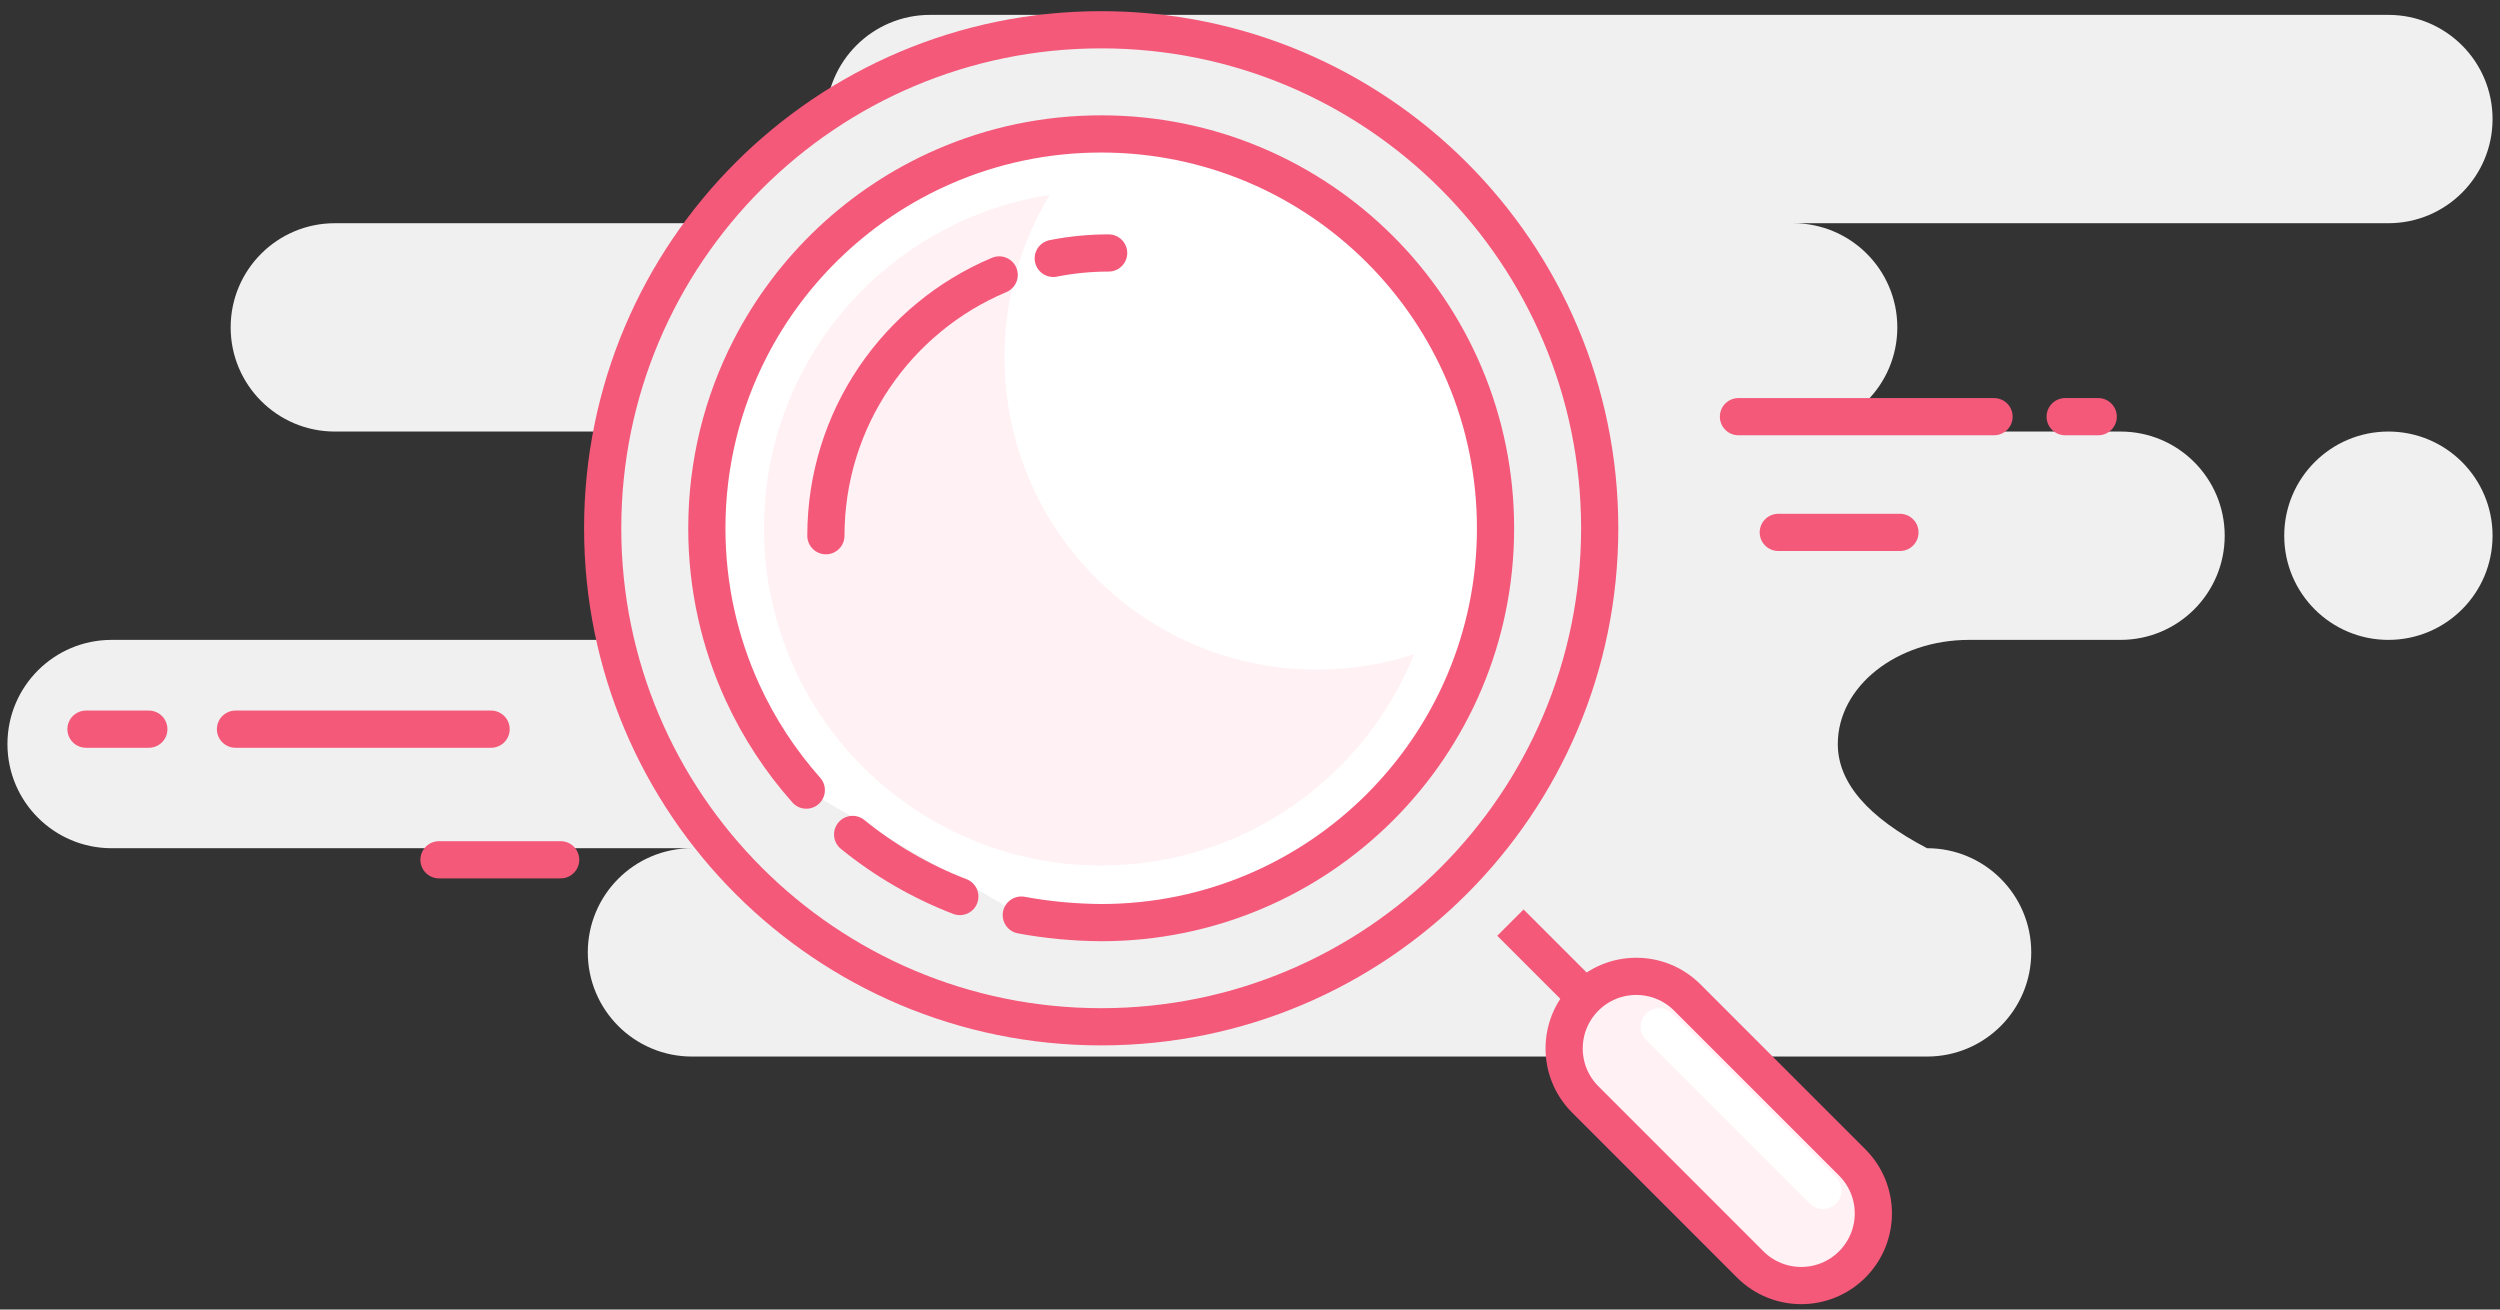 <svg width="168" height="88" viewBox="0 0 168 88" fill="none" xmlns="http://www.w3.org/2000/svg">
<rect x="0" y="0" width="168" height="88" fill="#333333" stroke="none"/>
<path fill-rule="evenodd" clip-rule="evenodd" d="M160.5 1C164.366 1 167.5 4.134 167.5 8C167.5 11.866 164.366 15 160.5 15H120.5C124.366 15 127.5 18.134 127.5 22C127.5 25.866 124.366 29 120.5 29H142.5C146.366 29 149.5 32.134 149.5 36C149.5 39.866 146.366 43 142.5 43H132.326C127.452 43 123.5 46.134 123.5 50C123.5 52.577 125.5 54.911 129.5 57C133.366 57 136.5 60.134 136.5 64C136.5 67.866 133.366 71 129.5 71H46.5C42.634 71 39.5 67.866 39.5 64C39.5 60.134 42.634 57 46.5 57H7.5C3.634 57 0.5 53.866 0.5 50C0.5 46.134 3.634 43 7.5 43H47.5C51.366 43 54.5 39.866 54.5 36C54.5 32.134 51.366 29 47.5 29H22.5C18.634 29 15.5 25.866 15.5 22C15.5 18.134 18.634 15 22.5 15H62.5C58.634 15 55.5 11.866 55.5 8C55.5 4.134 58.634 1 62.5 1H160.5ZM160.5 29C164.366 29 167.5 32.134 167.5 36C167.5 39.866 164.366 43 160.5 43C156.634 43 153.5 39.866 153.5 36C153.5 32.134 156.634 29 160.5 29Z" fill="#F0F0F0"/>
<path d="M74 69C92.501 69 107.5 54.002 107.5 35.5C107.5 16.998 92.501 2 74 2C55.498 2 40.5 16.998 40.5 35.5C40.5 54.002 55.498 69 74 69Z" fill="#F0F0F0" stroke="#F4597A" stroke-width="2.5"/>
<path fill-rule="evenodd" clip-rule="evenodd" d="M68.632 61.494C70.391 61.819 72.18 61.987 74 62C88.635 62 100.5 50.136 100.5 35.5C100.5 20.864 88.635 9 74 9C70.24 9 66.664 9.783 63.424 11.195C57.794 13.648 53.182 18 50.396 23.442C48.544 27.059 47.5 31.157 47.5 35.5C47.5 39.44 48.36 43.179 49.902 46.54C51.003 48.94 52.452 51.146 54.184 53.096" fill="white"/>
<path d="M68.632 61.494C70.391 61.819 72.18 61.987 74 62C88.635 62 100.5 50.136 100.5 35.5C100.5 20.864 88.635 9 74 9C70.24 9 66.664 9.783 63.424 11.195C57.794 13.648 53.182 18 50.396 23.442C48.544 27.059 47.5 31.157 47.5 35.5C47.5 39.44 48.36 43.179 49.902 46.54C51.003 48.94 52.452 51.146 54.184 53.096" stroke="#F4597A" stroke-width="2.5" stroke-linecap="round"/>
<path d="M57.298 56.075C59.446 57.821 61.873 59.237 64.501 60.247" stroke="#F4597A" stroke-width="2.5" stroke-linecap="round"/>
<path d="M101.5 62L107.5 68" stroke="#F4597A" stroke-width="2.5"/>
<path fill-rule="evenodd" clip-rule="evenodd" d="M106.53 67.03C104.637 68.923 104.637 71.992 106.53 73.884L117.615 84.97C119.508 86.862 122.577 86.862 124.469 84.97C126.362 83.077 126.362 80.008 124.469 78.116L113.384 67.03C111.491 65.138 108.423 65.138 106.53 67.03Z" fill="#FFF1F4" stroke="#F4597A" stroke-width="2.5"/>
<path d="M111.5 69L122.5 80" stroke="white" stroke-width="2.5" stroke-linecap="round"/>
<path fill-rule="evenodd" clip-rule="evenodd" d="M67.501 24C67.501 35.598 76.903 45 88.501 45C90.779 45 92.972 44.637 95.027 43.966C91.674 52.287 83.523 58.161 74.001 58.161C61.485 58.161 51.34 48.015 51.34 35.5C51.34 24.16 59.67 14.765 70.546 13.101C68.614 16.279 67.501 20.01 67.501 24Z" fill="#FFF1F4"/>
<path d="M74.5 17C73.227 17 71.983 17.125 70.779 17.364M67.145 18.476C60.304 21.351 55.5 28.114 55.5 36" stroke="#F4597A" stroke-width="2.5" stroke-linecap="round"/>
<path d="M127.676 35.777H119.5M134 28H116.824H134ZM141 28H138.779H141Z" stroke="#F4597A" stroke-width="2.5" stroke-linecap="round" stroke-linejoin="round"/>
<path d="M37.676 57.777H29.5M33.001 49H15.825H33.001ZM10.001 49H5.779H10.001Z" stroke="#F4597A" stroke-width="2.5" stroke-linecap="round" stroke-linejoin="round"/>
</svg>
